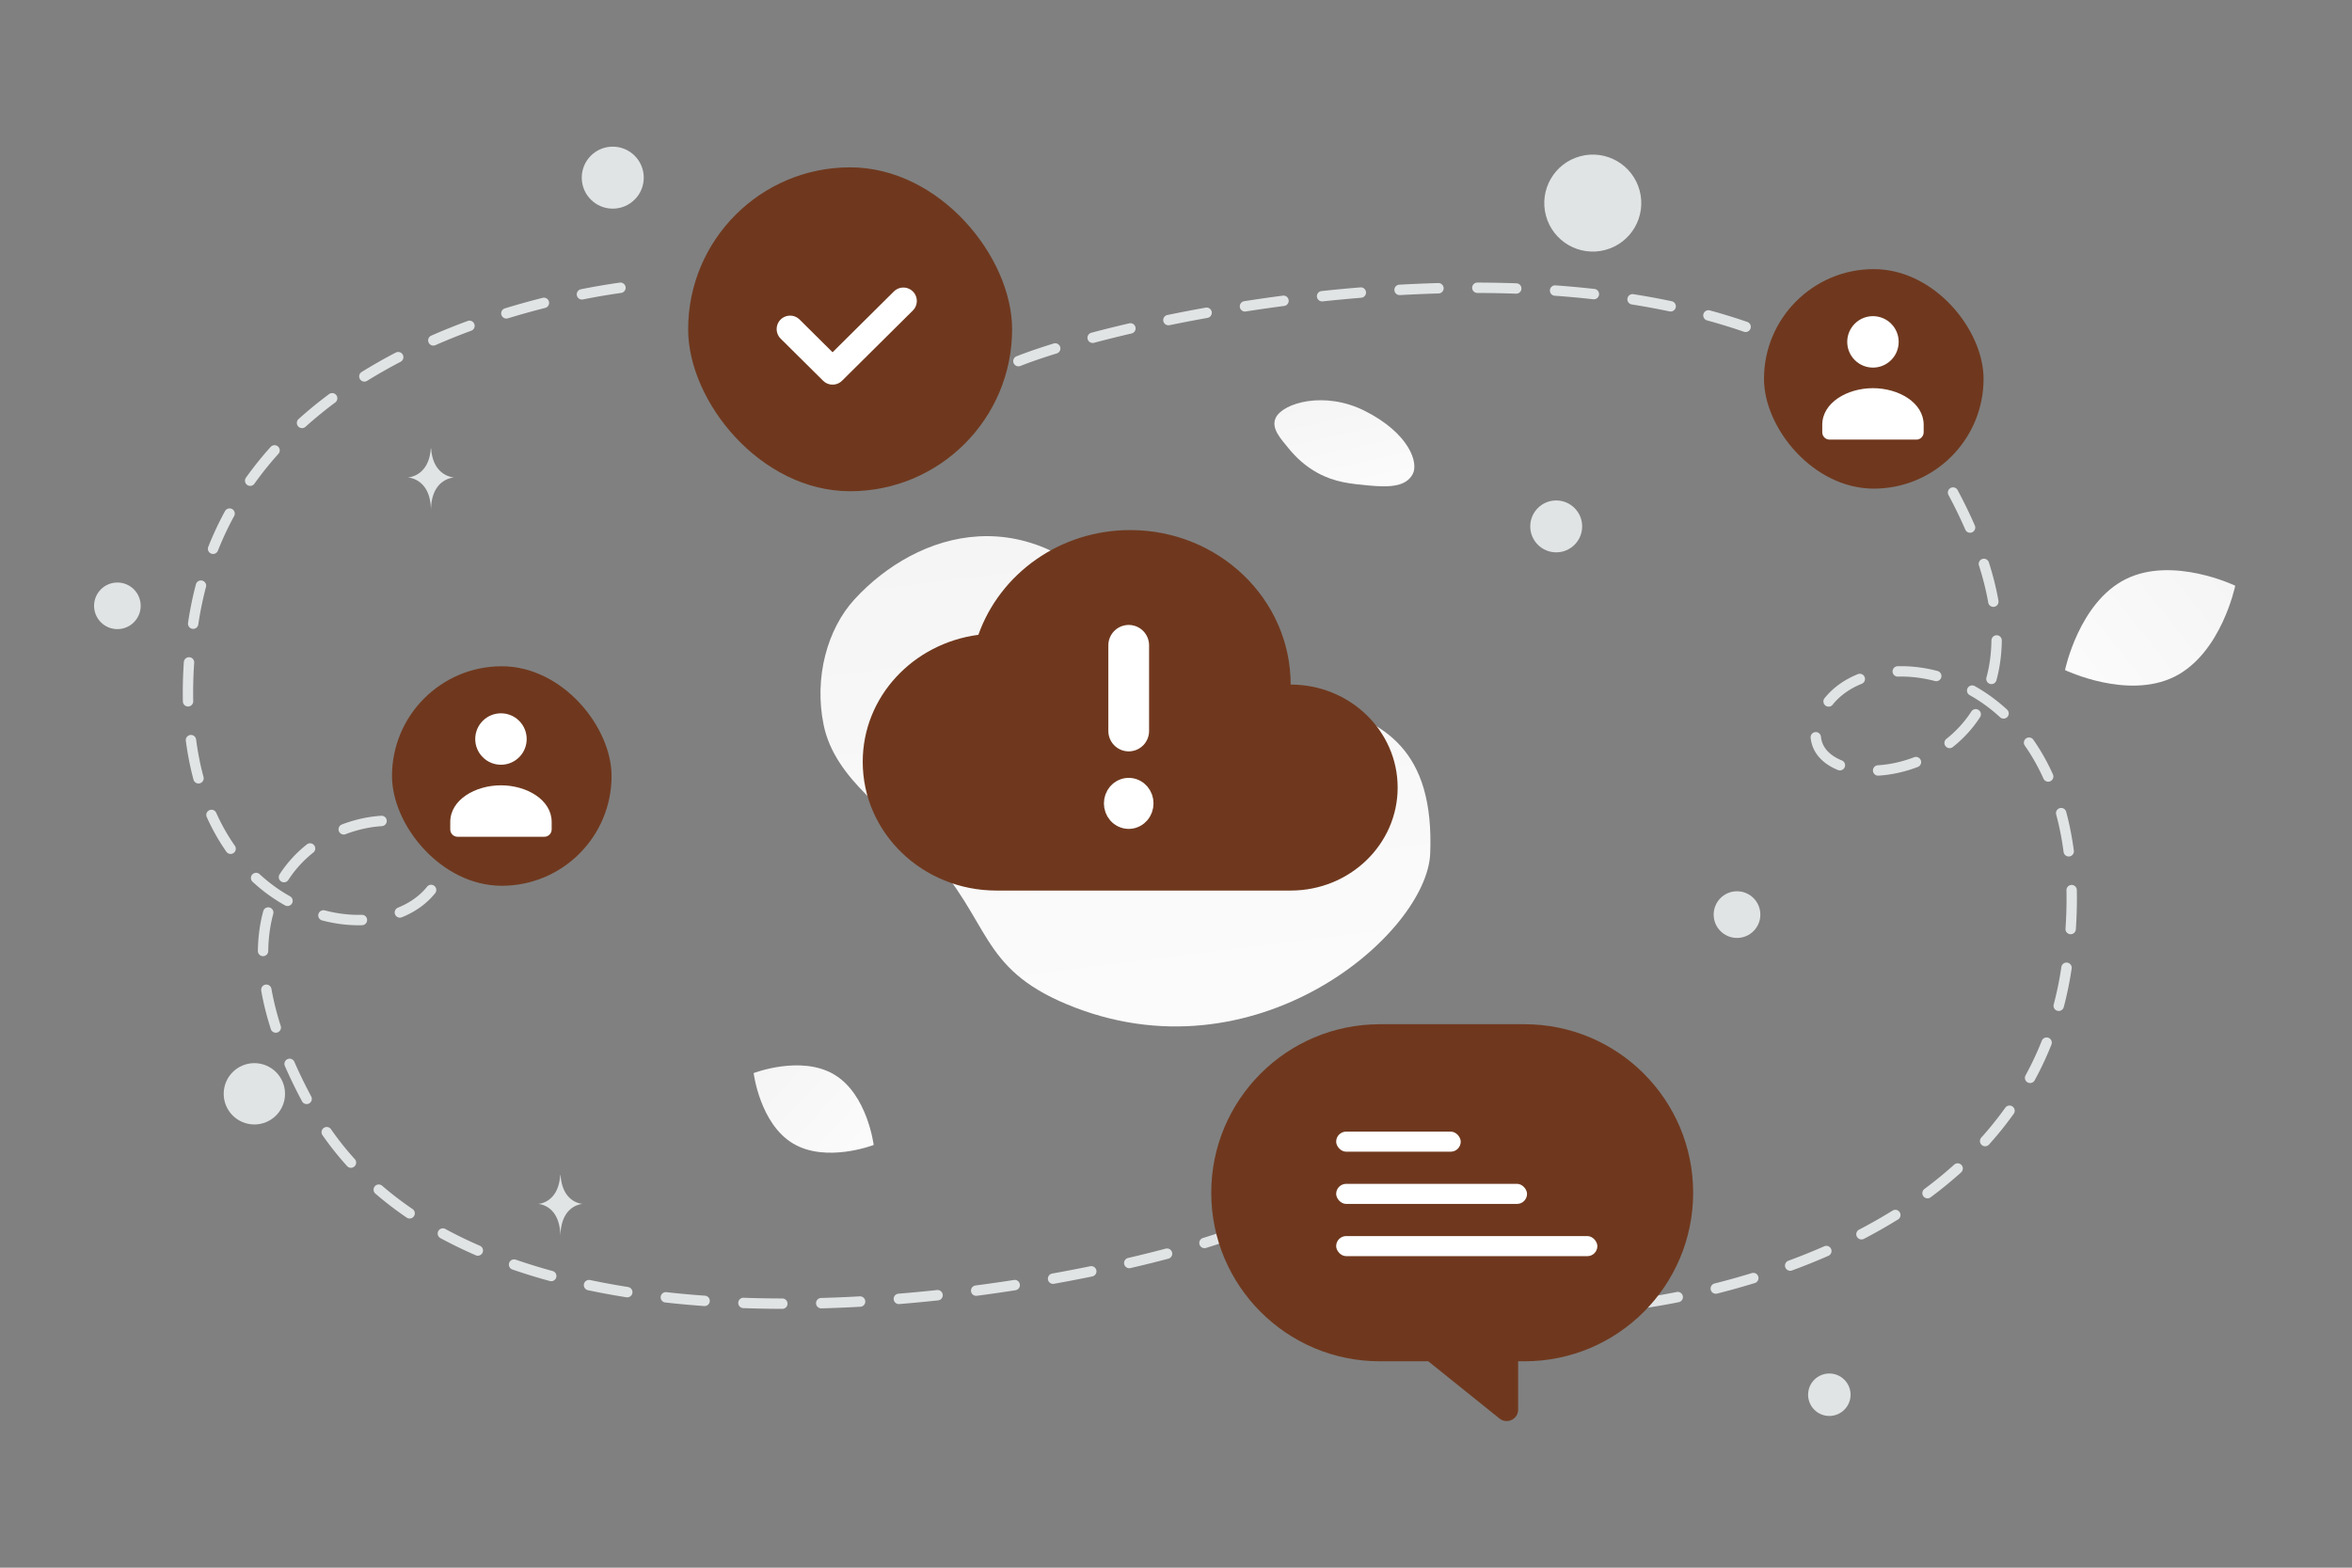 <svg width="900" height="600" viewBox="0 0 900 600" fill="none" xmlns="http://www.w3.org/2000/svg"><rect x="0" y="0" width="900" height="600" fill="#808080" stroke="none"/><path fill="transparent" d="M0 0h900v600H0z"/><path d="M540.534 181.532c-2.524 4.505-8.052 5.124-16.909 4.268-6.66-.645-12.734-1.144-19.396-4.776-4.662-2.54-8.353-5.977-11.046-9.315-2.919-3.616-6.993-7.743-4.996-11.843 2.745-5.632 18.617-10.376 34.03-2.618 16.932 8.524 20.786 19.882 18.317 24.284z" fill="url(#a)"/><path d="M832.035 259.009c-17.981 8.919-41.847-2.55-41.847-2.55s5.304-25.925 23.295-34.833c17.981-8.919 41.837 2.537 41.837 2.537s-5.304 25.926-23.285 34.846z" fill="url(#b)"/><path d="M303.443 437.645c12.68 7.599 30.871.574 30.871.574s-2.378-19.344-15.066-26.935c-12.68-7.599-30.864-.583-30.864-.583s2.379 19.344 15.059 26.944z" fill="url(#c)"/><circle r="8.124" transform="matrix(-1 0 0 1 699.999 533.803)" fill="#E1E4E5"/><circle r="11.735" transform="matrix(-1 0 0 1 97.333 418.631)" fill="#E1E4E5"/><circle r="8.931" transform="matrix(-1 0 0 1 664.672 350.046)" fill="#E1E4E5"/><circle r="9.93" transform="matrix(-1 0 0 1 595.486 201.468)" fill="#E1E4E5"/><circle r="8.917" transform="matrix(0 1 1 0 44.917 231.866)" fill="#E1E4E5"/><circle r="11.862" transform="matrix(-1 0 0 1 234.473 67.993)" fill="#E1E4E5"/><ellipse rx="9.125" ry="7.3" transform="matrix(-1 0 0 1 594.681 482.857)" fill="#E1E4E5"/><circle r="18.558" transform="scale(1 -1) rotate(-75 254.093 -436.011)" fill="#E1E4E5"/><path d="M164.841 171.667h.13c.77 10.906 8.881 11.073 8.881 11.073s-8.944.175-8.944 12.777c0-12.602-8.944-12.777-8.944-12.777s8.107-.167 8.877-11.073zm49.532 278.07h.125c.739 10.874 8.526 11.041 8.526 11.041s-8.587.174-8.587 12.739c0-12.565-8.587-12.739-8.587-12.739s7.784-.167 8.523-11.041zm23.03-341.585a1.987 1.987 0 0 1 .274 3.957c-4.679.656-9.59 1.496-14.608 2.493a1.983 1.983 0 0 1-2.331-1.563 1.99 1.99 0 0 1 1.559-2.335 270.768 270.768 0 0 1 14.832-2.535c.092-.009.183-.017.274-.017zm-29.275 5.785a1.99 1.99 0 0 1 1.925 1.505 1.99 1.99 0 0 1-1.443 2.41 296.785 296.785 0 0 0-14.26 3.982 1.993 1.993 0 0 1-2.481-1.314 1.99 1.99 0 0 1 1.311-2.485 295.882 295.882 0 0 1 14.459-4.04c.166-.033.332-.058.489-.058zm-28.478 8.786c.805 0 1.568.499 1.858 1.297a1.983 1.983 0 0 1-1.178 2.551 245.522 245.522 0 0 0-13.712 5.528 1.982 1.982 0 0 1-2.613-1.022 1.989 1.989 0 0 1 1.02-2.619 241.07 241.07 0 0 1 13.936-5.61c.224-.092.457-.125.689-.125zm-27.267 11.994c.713 0 1.41.391 1.758 1.072a1.985 1.985 0 0 1-.846 2.677 201.69 201.69 0 0 0-12.825 7.29 1.973 1.973 0 0 1-2.729-.649 1.984 1.984 0 0 1 .639-2.734 203.437 203.437 0 0 1 13.082-7.44c.298-.141.614-.216.921-.216zm-25.277 15.727c.606 0 1.203.274 1.593.806a1.994 1.994 0 0 1-.415 2.784 156.72 156.72 0 0 0-11.381 9.31 1.988 1.988 0 0 1-2.804-.15 1.997 1.997 0 0 1 .149-2.809c3.65-3.292 7.574-6.5 11.672-9.543.365-.274.78-.398 1.186-.398zm-22.049 19.94c.472 0 .945.166 1.327.515a1.99 1.99 0 0 1 .141 2.81 130.38 130.38 0 0 0-9.175 11.421 1.988 1.988 0 0 1-2.77.465 1.996 1.996 0 0 1-.465-2.776 133.936 133.936 0 0 1 9.457-11.778 2.036 2.036 0 0 1 1.485-.657zM87.852 194.58c.323 0 .647.075.945.241a1.988 1.988 0 0 1 .788 2.702 120.892 120.892 0 0 0-6.205 13.241 1.984 1.984 0 1 1-3.691-1.463 123.718 123.718 0 0 1 6.412-13.682 2.011 2.011 0 0 1 1.75-1.039zm-10.95 27.58a1.985 1.985 0 0 1 1.916 2.493 132.209 132.209 0 0 0-2.937 14.338 1.976 1.976 0 0 1-2.256 1.671 1.99 1.99 0 0 1-1.676-2.261c.747-5.02 1.759-9.991 3.028-14.779a2.012 2.012 0 0 1 1.925-1.462zm-4.58 29.374h.141a1.984 1.984 0 0 1 1.842 2.12 167.432 167.432 0 0 0-.398 11.404c0 1.114.008 2.227.033 3.308a1.985 1.985 0 0 1-1.94 2.028 1.985 1.985 0 0 1-2.024-1.945 153.241 153.241 0 0 1-.033-3.399c0-3.791.14-7.714.406-11.679a1.99 1.99 0 0 1 1.975-1.837zm.747 29.749c.979 0 1.833.731 1.966 1.729.656 4.979 1.61 9.808 2.837 14.346a1.987 1.987 0 0 1-1.393 2.436 1.984 1.984 0 0 1-2.431-1.405c-1.27-4.713-2.256-9.708-2.937-14.862a1.984 1.984 0 0 1 1.958-2.244zm7.856 28.626c.755 0 1.477.441 1.808 1.172 2.033 4.514 4.43 8.761 7.135 12.618a1.99 1.99 0 0 1-.482 2.768 1.98 1.98 0 0 1-2.762-.482c-2.845-4.056-5.367-8.52-7.507-13.266a1.986 1.986 0 0 1 .995-2.627c.266-.124.54-.183.813-.183zm65.087 2.311c1.037 0 1.916.815 1.974 1.862a1.989 1.989 0 0 1-1.858 2.111c-4.596.283-9.399 1.347-13.887 3.076a1.983 1.983 0 0 1-2.563-1.147 1.99 1.99 0 0 1 1.144-2.569c4.862-1.87 10.071-3.017 15.065-3.333.042.008.091 0 .125 0zm14.625 2.012c.248 0 .497.05.738.141 6.18 2.502 9.896 6.882 10.452 12.335a1.986 1.986 0 0 1-1.767 2.178 1.985 1.985 0 0 1-2.173-1.779c-.514-5.02-4.629-7.697-7.989-9.06a1.98 1.98 0 0 1 .739-3.815zm-41.992 8.519c.589 0 1.169.258 1.559.757.68.864.531 2.111-.323 2.793a43.92 43.92 0 0 0-9.557 10.481 1.98 1.98 0 0 1-2.746.582 1.989 1.989 0 0 1-.58-2.751c2.812-4.339 6.321-8.179 10.419-11.429a1.943 1.943 0 0 1 1.228-.433zm-20.64 11.305c.482 0 .963.174 1.344.523 3.576 3.3 7.491 6.151 11.631 8.462a1.984 1.984 0 0 1-1.933 3.466c-4.413-2.468-8.578-5.502-12.385-9.01a1.988 1.988 0 0 1-.117-2.809c.399-.416.93-.632 1.46-.632zm66.954 4.571c.439 0 .879.142 1.244.441.854.69.987 1.937.307 2.793-3.194 3.973-7.483 7.073-12.75 9.21a1.98 1.98 0 0 1-2.58-1.098 1.985 1.985 0 0 1 1.095-2.585c4.629-1.878 8.378-4.571 11.141-8.012a1.964 1.964 0 0 1 1.543-.749zm-62.316 8.637c.174 0 .348.025.522.066a1.986 1.986 0 0 1 1.394 2.444c-1.203 4.414-1.85 9.201-1.916 14.222a1.99 1.99 0 0 1-1.983 1.961h-.025a1.984 1.984 0 0 1-1.958-2.011c.075-5.361.764-10.482 2.058-15.219a1.98 1.98 0 0 1 1.908-1.463zm21.128 1.105c.166 0 .34.025.506.067 4.745 1.246 9.532 1.82 14.169 1.695a1.986 1.986 0 0 1 2.033 1.937 1.98 1.98 0 0 1-1.933 2.036c-5.011.133-10.179-.482-15.281-1.828a1.992 1.992 0 0 1-1.418-2.427 1.999 1.999 0 0 1 1.924-1.48zm-21.85 28.452c.946 0 1.783.682 1.949 1.646.797 4.538 1.991 9.318 3.551 14.188a1.994 1.994 0 0 1-1.286 2.502 1.989 1.989 0 0 1-2.497-1.288c-1.618-5.045-2.854-9.991-3.675-14.712a1.988 1.988 0 0 1 1.61-2.303c.116-.025.232-.033.348-.033zm8.901 28.369a1.99 1.99 0 0 1 1.817 1.189c1.875 4.297 4.04 8.76 6.445 13.257.515.973.15 2.17-.813 2.693a1.99 1.99 0 0 1-2.687-.814c-2.448-4.597-4.662-9.143-6.579-13.54a1.99 1.99 0 0 1 1.021-2.619c.257-.108.531-.166.796-.166zm14.202 26.141c.63 0 1.244.3 1.634.856a114.178 114.178 0 0 0 9.1 11.438 1.988 1.988 0 0 1-.132 2.809 1.98 1.98 0 0 1-2.804-.133 117.898 117.898 0 0 1-9.424-11.844 1.992 1.992 0 0 1 1.626-3.126zm19.909 22.01c.456 0 .921.158 1.294.483a131.068 131.068 0 0 0 11.631 8.91 1.984 1.984 0 0 1 .522 2.76 1.974 1.974 0 0 1-2.754.523 134.085 134.085 0 0 1-11.987-9.184 1.983 1.983 0 0 1-.207-2.802c.39-.457.945-.69 1.501-.69zm330.037 15.544c.797 0 1.543.482 1.85 1.263a1.996 1.996 0 0 1-1.12 2.577c-4.007 1.571-8.785 3.217-14.218 4.896a1.986 1.986 0 0 1-2.481-1.313 1.991 1.991 0 0 1 1.311-2.486c5.334-1.654 10.029-3.266 13.936-4.804.233-.092.482-.133.722-.133zm-305.507 1.238c.315 0 .647.075.946.241a166.76 166.76 0 0 0 13.223 6.426 1.98 1.98 0 0 1 1.028 2.61 1.973 1.973 0 0 1-2.604 1.03 174.796 174.796 0 0 1-13.539-6.574 1.988 1.988 0 0 1 .946-3.733zm277.112 7.706c.879 0 1.684.59 1.916 1.479a1.977 1.977 0 0 1-1.41 2.427 469.849 469.849 0 0 1-14.509 3.599 1.984 1.984 0 0 1-2.381-1.487 1.984 1.984 0 0 1 1.485-2.386 485.974 485.974 0 0 0 14.393-3.574 2.08 2.08 0 0 1 .506-.058zm-249.861 4.181c.215 0 .431.033.647.108a225.11 225.11 0 0 0 14.094 4.339 1.987 1.987 0 0 1 1.394 2.435 1.982 1.982 0 0 1-2.431 1.396 227.331 227.331 0 0 1-14.351-4.413 1.987 1.987 0 0 1 .647-3.865zm220.868 2.585c.921 0 1.75.648 1.941 1.587a1.989 1.989 0 0 1-1.543 2.344 587.999 587.999 0 0 1-14.666 2.818 1.992 1.992 0 0 1-2.307-1.604 1.996 1.996 0 0 1 1.601-2.311c4.886-.881 9.789-1.82 14.576-2.801.132-.025.265-.033.398-.033zm-29.3 5.261a1.98 1.98 0 0 1 1.958 1.687 1.99 1.99 0 0 1-1.659 2.27c-4.911.764-9.88 1.479-14.783 2.119a1.971 1.971 0 0 1-2.223-1.712 1.986 1.986 0 0 1 1.709-2.228c4.869-.64 9.813-1.346 14.691-2.103.108-.025.208-.033.307-.033zm-162.882.008c.132 0 .273.017.406.042 4.695.989 9.59 1.887 14.534 2.676a1.99 1.99 0 0 1 1.651 2.27 1.985 1.985 0 0 1-2.273 1.654 290.53 290.53 0 0 1-14.733-2.71 1.99 1.99 0 0 1-1.535-2.352 2.008 2.008 0 0 1 1.95-1.58zm133.367 3.866c1.003 0 1.858.756 1.974 1.778a1.986 1.986 0 0 1-1.759 2.186c-4.96.532-9.963 1.006-14.865 1.405a1.988 1.988 0 0 1-2.14-1.82 1.985 1.985 0 0 1 1.816-2.145 615.8 615.8 0 0 0 14.766-1.396c.067 0 .141-.008.208-.008zm-103.976.814c.074 0 .149 0 .224.008 4.786.541 9.747.99 14.741 1.347a1.978 1.978 0 0 1 1.833 2.128 1.978 1.978 0 0 1-2.124 1.837 389.763 389.763 0 0 1-14.898-1.363 1.985 1.985 0 0 1 .224-3.957zm74.319 1.613a1.988 1.988 0 0 1 .116 3.973 543.96 543.96 0 0 1-14.923.623 2.008 2.008 0 0 1-2.041-1.937 1.985 1.985 0 0 1 1.925-2.044c4.861-.133 9.846-.341 14.815-.624a.411.411 0 0 0 .108.009zm-44.638.532h.075c4.836.174 9.822.266 14.815.274 1.095 0 1.983.898 1.983 1.995a1.978 1.978 0 0 1-1.983 1.978h-.008a438.83 438.83 0 0 1-14.948-.283 1.978 1.978 0 0 1-1.908-2.053 1.977 1.977 0 0 1 1.974-1.911zm342.801 4.247a1.989 1.989 0 0 1-.273-3.957 262.536 262.536 0 0 0 14.608-2.493 1.984 1.984 0 0 1 2.331 1.562 1.99 1.99 0 0 1-1.56 2.336 270.605 270.605 0 0 1-14.832 2.535 2.78 2.78 0 0 1-.274.017zm29.275-5.785a1.988 1.988 0 0 1-.481-3.915 297.11 297.11 0 0 0 14.26-3.982 1.99 1.99 0 0 1 2.48 1.314 1.99 1.99 0 0 1-1.31 2.485 296.51 296.51 0 0 1-14.459 4.04 2.555 2.555 0 0 1-.49.058zm28.479-8.786a1.985 1.985 0 0 1-.681-3.849 245.095 245.095 0 0 0 13.713-5.527 1.982 1.982 0 0 1 2.613 1.022 1.99 1.99 0 0 1-1.02 2.619 240.815 240.815 0 0 1-13.937 5.61 1.79 1.79 0 0 1-.688.125zm27.267-11.994c-.713 0-1.41-.391-1.759-1.073a1.984 1.984 0 0 1 .847-2.676 201.663 201.663 0 0 0 12.824-7.29 1.973 1.973 0 0 1 2.73.649c.58.931.29 2.161-.639 2.734a203.437 203.437 0 0 1-13.082 7.44 2.17 2.17 0 0 1-.921.216zm25.277-15.727a1.992 1.992 0 0 1-1.178-3.59 156.935 156.935 0 0 0 11.381-9.31 1.988 1.988 0 0 1 2.804.15c.73.814.664 2.069-.149 2.809a158.87 158.87 0 0 1-11.672 9.542c-.365.275-.78.399-1.186.399zm22.049-19.94a1.95 1.95 0 0 1-1.327-.515 1.99 1.99 0 0 1-.141-2.81 130.399 130.399 0 0 0 9.175-11.421 1.987 1.987 0 1 1 3.235 2.311 134.007 134.007 0 0 1-9.457 11.778 2.043 2.043 0 0 1-1.485.657zm17.205-24.196c-.324 0-.647-.075-.946-.241a1.988 1.988 0 0 1-.788-2.702 120.855 120.855 0 0 0 6.205-13.241 1.985 1.985 0 1 1 3.692 1.463 123.685 123.685 0 0 1-6.413 13.682 2.01 2.01 0 0 1-1.75 1.039zm10.95-27.58a1.985 1.985 0 0 1-1.916-2.493 132.208 132.208 0 0 0 2.936-14.338 1.976 1.976 0 0 1 2.257-1.671 1.99 1.99 0 0 1 1.675 2.261 135.761 135.761 0 0 1-3.027 14.778 2.012 2.012 0 0 1-1.925 1.463zm4.579-29.374h-.141a1.984 1.984 0 0 1-1.842-2.12c.266-3.873.399-7.705.399-11.404 0-1.114-.009-2.228-.034-3.308a1.986 1.986 0 0 1 1.942-2.028 1.985 1.985 0 0 1 2.024 1.945c.025 1.114.033 2.261.033 3.399 0 3.791-.141 7.714-.407 11.679a1.989 1.989 0 0 1-1.974 1.837zm-.747-29.749a1.993 1.993 0 0 1-1.966-1.729c-.655-4.979-1.609-9.808-2.837-14.346a1.987 1.987 0 0 1 1.394-2.436 1.985 1.985 0 0 1 2.431 1.405c1.269 4.713 2.256 9.708 2.936 14.862a1.984 1.984 0 0 1-1.958 2.244zm-7.855-28.627c-.755 0-1.477-.44-1.809-1.172-2.032-4.513-4.43-8.76-7.134-12.617a1.989 1.989 0 0 1 .481-2.768 1.98 1.98 0 0 1 2.763.482c2.845 4.056 5.367 8.52 7.507 13.266a1.987 1.987 0 0 1-.995 2.627 1.91 1.91 0 0 1-.813.182zm-65.087-2.31a1.981 1.981 0 0 1-1.974-1.862 1.988 1.988 0 0 1 1.858-2.111c4.596-.283 9.399-1.347 13.887-3.076a1.982 1.982 0 0 1 2.563 1.147 1.989 1.989 0 0 1-1.145 2.569c-4.861 1.87-10.071 3.017-15.065 3.333-.041-.009-.091 0-.124 0zm-14.625-2.012c-.249 0-.498-.05-.738-.141-6.18-2.502-9.897-6.882-10.453-12.335-.107-1.089.681-2.07 1.767-2.178a1.985 1.985 0 0 1 2.174 1.779c.514 5.02 4.629 7.697 7.988 9.06a1.977 1.977 0 0 1-.738 3.815zm41.992-8.52a1.97 1.97 0 0 1-1.56-.756 1.995 1.995 0 0 1 .324-2.793 43.935 43.935 0 0 0 9.556-10.481 1.98 1.98 0 0 1 2.746-.582 1.989 1.989 0 0 1 .581 2.751c-2.812 4.339-6.321 8.179-10.419 11.429a1.944 1.944 0 0 1-1.228.432zm20.639-11.304c-.481 0-.962-.174-1.344-.524a61.186 61.186 0 0 0-11.63-8.461 1.984 1.984 0 0 1 1.933-3.466c4.413 2.468 8.577 5.502 12.385 9.01.805.74.863 2.003.116 2.809a2.022 2.022 0 0 1-1.46.632zm-66.953-4.572c-.44 0-.879-.141-1.244-.44a1.994 1.994 0 0 1-.307-2.793c3.194-3.973 7.482-7.073 12.75-9.21a1.98 1.98 0 0 1 2.58 1.098 1.985 1.985 0 0 1-1.095 2.585c-4.629 1.878-8.379 4.571-11.141 8.012-.39.491-.962.748-1.543.748zm62.316-8.636c-.174 0-.348-.025-.523-.066a1.986 1.986 0 0 1-1.393-2.444c1.203-4.414 1.85-9.201 1.916-14.222a1.99 1.99 0 0 1 1.983-1.961h.024a1.984 1.984 0 0 1 1.958 2.011c-.074 5.361-.763 10.482-2.057 15.219a1.983 1.983 0 0 1-1.908 1.463zm-21.129-1.105c-.166 0-.34-.025-.506-.067-4.745-1.247-9.531-1.82-14.168-1.695a1.986 1.986 0 0 1-2.033-1.937 1.98 1.98 0 0 1 1.933-2.036c5.01-.133 10.179.482 15.28 1.828a1.993 1.993 0 0 1 1.419 2.427 2 2 0 0 1-1.925 1.48zm21.851-28.452a1.983 1.983 0 0 1-1.95-1.646c-.796-4.538-1.991-9.318-3.55-14.189a1.994 1.994 0 0 1 1.286-2.502 1.989 1.989 0 0 1 2.496 1.289c1.618 5.045 2.854 9.991 3.675 14.712a1.988 1.988 0 0 1-1.957 2.336zm-8.901-28.369a1.987 1.987 0 0 1-1.817-1.189 185.47 185.47 0 0 0-6.446-13.257 1.999 1.999 0 0 1 .813-2.693 1.99 1.99 0 0 1 2.688.814c2.447 4.597 4.662 9.143 6.578 13.54a1.989 1.989 0 0 1-1.02 2.619 2.073 2.073 0 0 1-.796.166zm-14.202-26.141a1.99 1.99 0 0 1-1.635-.857 113.995 113.995 0 0 0-9.1-11.437 1.989 1.989 0 0 1 .133-2.809 1.98 1.98 0 0 1 2.804.133c3.393 3.74 6.562 7.73 9.424 11.844a1.993 1.993 0 0 1-1.626 3.126zm-19.91-22.011c-.456 0-.92-.158-1.294-.482a131.052 131.052 0 0 0-11.63-8.91 1.984 1.984 0 0 1-.523-2.76 1.975 1.975 0 0 1 2.755-.523 134.085 134.085 0 0 1 11.987 9.184c.829.715.929 1.97.207 2.802-.39.457-.946.689-1.502.689zm-330.037-15.543a1.987 1.987 0 0 1-1.849-1.263 1.995 1.995 0 0 1 1.119-2.577c4.007-1.571 8.785-3.217 14.219-4.896a1.985 1.985 0 0 1 2.48 1.313 1.99 1.99 0 0 1-1.31 2.486c-5.334 1.654-10.03 3.266-13.937 4.804a1.989 1.989 0 0 1-.722.133zm305.508-1.239c-.316 0-.647-.074-.946-.241a167.102 167.102 0 0 0-13.223-6.425 1.98 1.98 0 0 1-1.029-2.61 1.973 1.973 0 0 1 2.605-1.03 174.772 174.772 0 0 1 13.538 6.574 1.988 1.988 0 0 1-.945 3.732zm-277.112-7.705c-.879 0-1.684-.59-1.916-1.479a1.977 1.977 0 0 1 1.41-2.427 469.088 469.088 0 0 1 14.509-3.6 1.985 1.985 0 0 1 2.381 1.488 1.985 1.985 0 0 1-1.485 2.386 485.198 485.198 0 0 0-14.393 3.574 2.08 2.08 0 0 1-.506.058zm249.861-4.181c-.216 0-.432-.033-.647-.108a225.11 225.11 0 0 0-14.094-4.339 1.987 1.987 0 0 1-1.394-2.435 1.982 1.982 0 0 1 2.431-1.396 227.331 227.331 0 0 1 14.351 4.413 1.988 1.988 0 0 1-.647 3.865zm-220.868-2.585a1.984 1.984 0 0 1-1.941-1.587 1.988 1.988 0 0 1 1.543-2.344 587.999 587.999 0 0 1 14.666-2.818 1.992 1.992 0 0 1 2.306 1.604 1.994 1.994 0 0 1-1.601 2.311c-4.886.881-9.789 1.82-14.575 2.801a2.146 2.146 0 0 1-.398.033zm29.3-5.261a1.979 1.979 0 0 1-1.958-1.688 1.989 1.989 0 0 1 1.659-2.269c4.911-.764 9.88-1.479 14.782-2.119a1.972 1.972 0 0 1 2.224 1.712 1.986 1.986 0 0 1-1.709 2.228c-4.87.64-9.814 1.346-14.692 2.103a1.376 1.376 0 0 1-.306.033zm162.882-.009c-.133 0-.274-.016-.407-.041a302.283 302.283 0 0 0-14.533-2.677 1.987 1.987 0 0 1 .622-3.923c5.01.79 9.971 1.704 14.733 2.71a1.989 1.989 0 0 1 1.534 2.352 2.007 2.007 0 0 1-1.949 1.579zm-133.367-3.865a1.992 1.992 0 0 1-1.974-1.778 1.985 1.985 0 0 1 1.758-2.186 585.463 585.463 0 0 1 14.866-1.405 1.988 1.988 0 0 1 .323 3.965c-4.869.399-9.838.872-14.766 1.396-.066 0-.141.008-.207.008zm103.976-.814c-.075 0-.149 0-.224-.009-4.787-.54-9.747-.989-14.741-1.346a1.978 1.978 0 0 1-1.833-2.128 1.976 1.976 0 0 1 2.123-1.837c5.044.366 10.054.823 14.899 1.363a1.984 1.984 0 0 1-.224 3.957zm-74.32-1.613a1.988 1.988 0 0 1-.116-3.973c5.002-.274 10.021-.49 14.924-.623a2.009 2.009 0 0 1 2.041 1.936 1.986 1.986 0 0 1-1.925 2.045c-4.861.133-9.847.341-14.816.624-.033-.009-.066-.009-.108-.009zm44.639-.532h-.075a433.393 433.393 0 0 0-14.816-.274 1.991 1.991 0 0 1-1.982-1.995c0-1.097.887-1.978 1.982-1.978h.008c5.036.008 10.063.108 14.949.282a1.98 1.98 0 0 1 1.908 2.054 1.979 1.979 0 0 1-1.974 1.911z" fill="#E1E4E5"/><rect x="263.323" y="64.047" width="123.964" height="123.964" rx="61.982" fill="#6f381e"/><path d="m345.677 115.194-27.09 26.873-16.254-16.124" stroke="#fff" stroke-width="10.287" stroke-linecap="round" stroke-linejoin="round"/><rect x="150" y="255" width="84.016" height="84.016" rx="42.008" fill="#6f381e"/><path fill-rule="evenodd" clip-rule="evenodd" d="M211.098 314.631v2.809c0 1.55-1.242 2.809-2.772 2.809h-33.264c-1.53 0-2.772-1.259-2.772-2.809v-2.854c0-8.5 9.586-14.023 19.404-14.023s19.404 5.526 19.404 14.023m-12.444-38.699c3.844 3.844 3.844 10.076 0 13.92-3.844 3.844-10.076 3.844-13.92 0-3.843-3.844-3.843-10.076 0-13.92 3.844-3.844 10.076-3.844 13.92 0z" fill="#fff"/><rect x="675" y="103" width="84.016" height="84.016" rx="42.008" fill="#6f381e"/><path fill-rule="evenodd" clip-rule="evenodd" d="M736.098 162.631v2.809c0 1.55-1.242 2.809-2.772 2.809h-33.264c-1.53 0-2.772-1.259-2.772-2.809v-2.854c0-8.5 9.586-14.023 19.404-14.023s19.404 5.526 19.404 14.023m-12.444-38.699c3.844 3.844 3.844 10.076 0 13.919-3.844 3.844-10.076 3.844-13.92 0-3.843-3.843-3.843-10.075 0-13.919 3.844-3.844 10.076-3.844 13.92 0z" fill="#fff"/><path fill-rule="evenodd" clip-rule="evenodd" d="M647.889 456.504c0-35.622-28.877-64.5-64.499-64.5h-55.401c-35.622 0-64.499 28.878-64.499 64.5s28.877 64.499 64.499 64.499h18.534l27.264 21.91c2.87 2.306 7.134.263 7.134-3.419v-18.491h2.469c35.622 0 64.499-28.877 64.499-64.499z" fill="#6f381e"/><rect x="511.288" y="433.099" width="47.667" height="7.688" rx="3.844" fill="#fff"/><rect x="511.288" y="453.089" width="73.038" height="7.688" rx="3.844" fill="#fff"/><rect x="511.288" y="473.078" width="99.947" height="7.688" rx="3.844" fill="#fff"/><path d="M547.275 326.624c-1.218 30.911-67.217 87.802-139.155 57.697-33.457-14.002-28.86-31.597-52.859-57.608-14.304-15.503-35.754-28.225-40.082-49.214-3.739-18.117 1.345-36.735 11.851-48.17 23.628-25.714 67.86-40.689 105.593 6.864 37.733 47.554 117.786 10.708 114.652 90.431z" fill="url(#d)"/><path fill-rule="evenodd" clip-rule="evenodd" d="M374.381 242.964c-24.962 3.281-44.254 23.671-44.254 48.604 0 27.209 22.915 49.274 51.172 49.274h112.58c22.608 0 40.938-17.65 40.938-39.419 0-21.77-18.33-39.42-40.938-39.42 0-32.659-27.49-59.129-61.407-59.129-26.989 0-49.852 16.783-58.091 40.09z" fill="#6f381e"/><path d="M431.906 279.774v-32.795m.007 58.523c.936 0 1.696.887 1.69 1.979 0 1.092-.76 1.979-1.697 1.979-.936 0-1.696-.887-1.696-1.979s.76-1.979 1.703-1.979" stroke="#fff" stroke-width="15.588" stroke-linecap="round" stroke-linejoin="round"/><defs><linearGradient id="a" x1="523.53" y1="210.728" x2="501.031" y2="109.63" gradientUnits="userSpaceOnUse"><stop stop-color="#fff"/><stop offset="1" stop-color="#EEE"/></linearGradient><linearGradient id="b" x1="762.985" y1="286.832" x2="911.295" y2="169.517" gradientUnits="userSpaceOnUse"><stop stop-color="#fff"/><stop offset="1" stop-color="#EEE"/></linearGradient><linearGradient id="c" x1="352.511" y1="462.107" x2="250.484" y2="367.311" gradientUnits="userSpaceOnUse"><stop stop-color="#fff"/><stop offset="1" stop-color="#EEE"/></linearGradient><linearGradient id="d" x1="458.103" y1="504.225" x2="393.272" y2="-13.769" gradientUnits="userSpaceOnUse"><stop stop-color="#fff"/><stop offset="1" stop-color="#EEE"/></linearGradient></defs></svg>